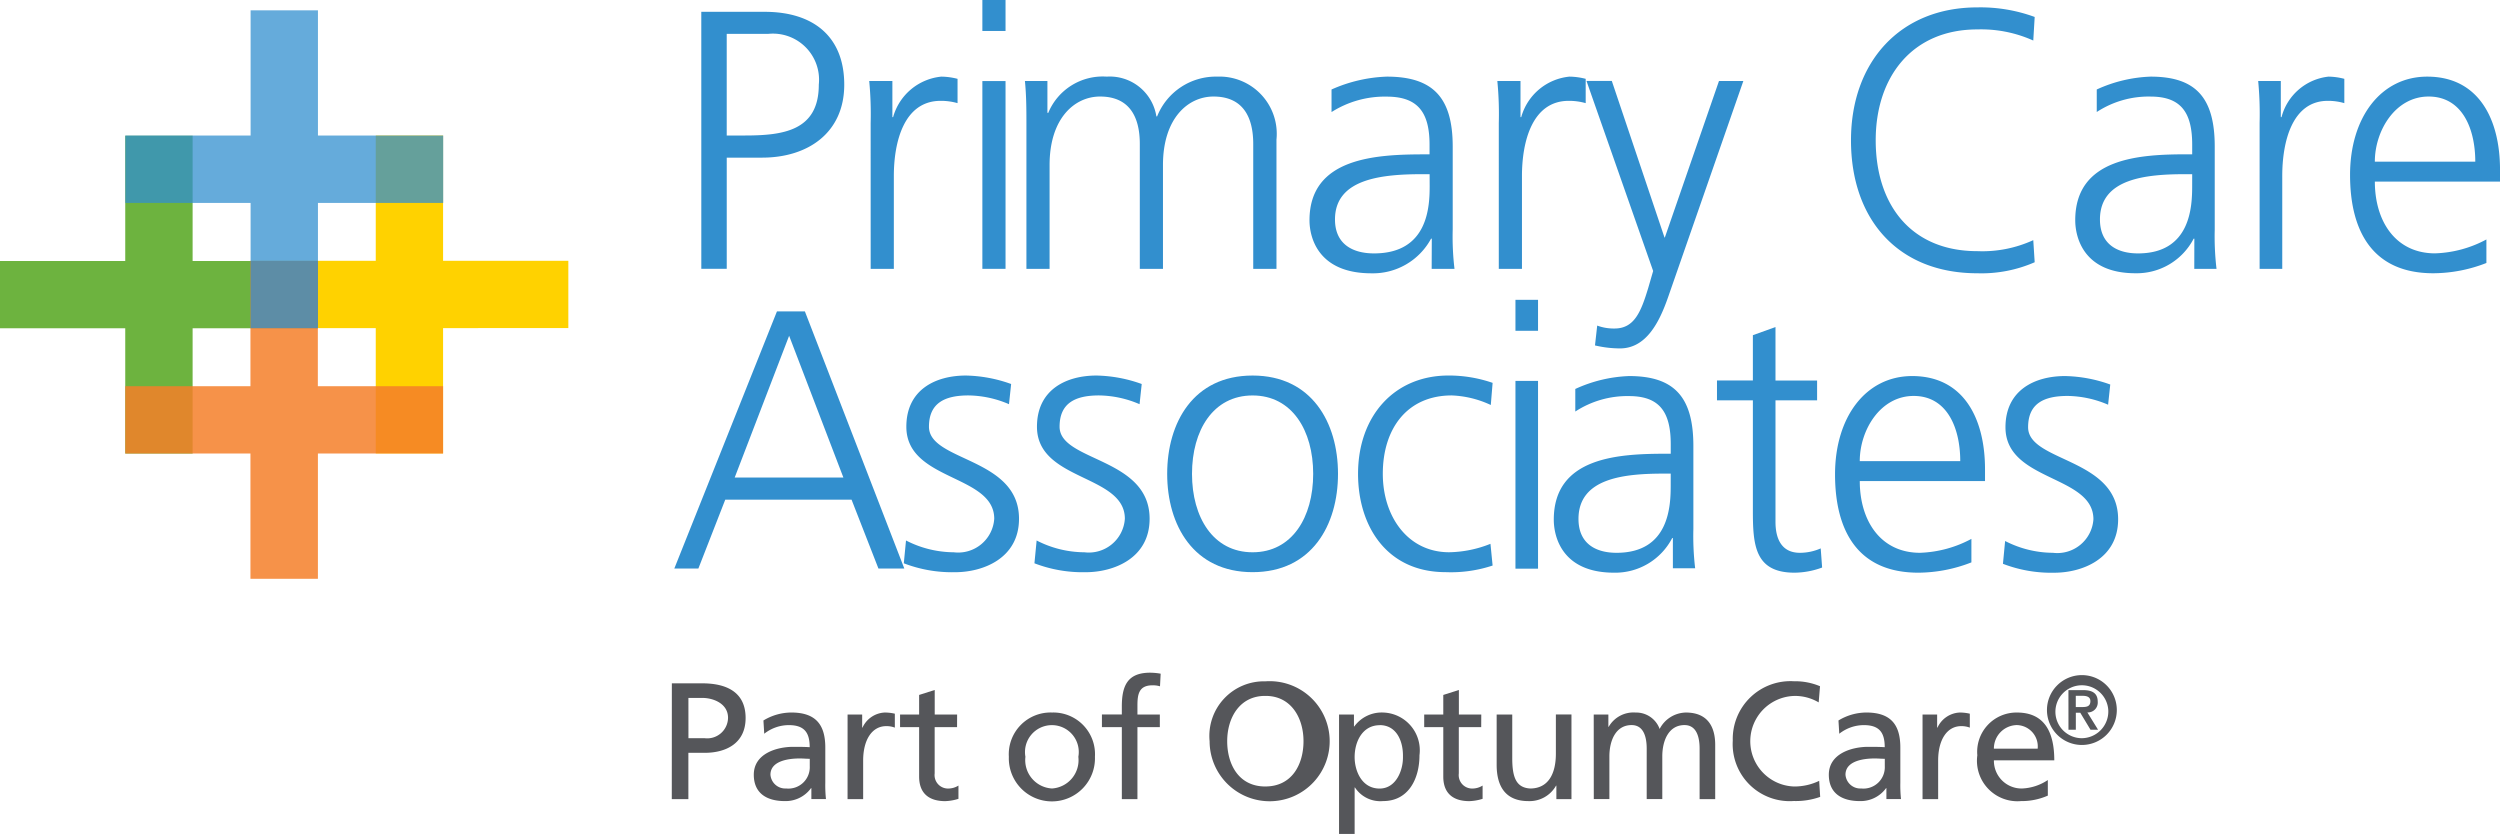 <svg xmlns="http://www.w3.org/2000/svg" width="140.291" height="46.798" viewBox="0 0 140.291 46.798">
  <defs>
    <style>
      .cls-1 {
        fill: #55565a;
      }

      .cls-2 {
        fill: #ffd200;
      }

      .cls-3 {
        fill: #6db33f;
      }

      .cls-4 {
        opacity: 0.85;
      }

      .cls-5 {
        fill: #f57f29;
      }

      .cls-6, .cls-7 {
        fill: #328fce;
      }

      .cls-6 {
        opacity: 0.75;
      }
    </style>
  </defs>
  <g id="PrimaryCareAssociates" transform="translate(-18 -5.951)">
    <g id="Group_124" data-name="Group 124" transform="translate(18 5.951)">
      <g id="Group_116" data-name="Group 116" transform="translate(37.702 37.75)">
        <path id="Path_119" data-name="Path 119" class="cls-1" d="M126.864,114.634h1.7c1.331,0,2.439.466,2.439,1.945,0,1.443-1.126,1.955-2.3,1.955h-.912v2.6h-.931Zm.931,3.081h.922a1.169,1.169,0,0,0,1.3-1.145c0-.819-.857-1.117-1.433-1.117h-.791Z" transform="translate(-126.864 -114.038)"/>
        <path id="Path_120" data-name="Path 120" class="cls-1" d="M140.146,119.62a3.027,3.027,0,0,1,1.564-.447c1.359,0,1.908.67,1.908,1.964V123.1a7.476,7.476,0,0,0,.037.931h-.819v-.614h-.019a1.762,1.762,0,0,1-1.471.726c-1.024,0-1.741-.447-1.741-1.48,0-1.192,1.3-1.564,2.206-1.564.344,0,.587,0,.931.019,0-.819-.3-1.238-1.173-1.238a2.231,2.231,0,0,0-1.378.484Zm2.6,2.15c-.186,0-.372-.019-.559-.019-.474,0-1.647.075-1.647.913a.836.836,0,0,0,.884.772,1.2,1.2,0,0,0,1.322-1.247Z" transform="translate(-135.007 -116.939)"/>
        <path id="Path_121" data-name="Path 121" class="cls-1" d="M154.181,119.285H155v.736h.018a1.444,1.444,0,0,1,1.238-.847,2.473,2.473,0,0,1,.577.065v.782a1.291,1.291,0,0,0-.484-.084c-.782,0-1.294.745-1.294,1.936v2.16h-.875Z" transform="translate(-144.32 -116.939)"/>
        <path id="Path_122" data-name="Path 122" class="cls-1" d="M165.534,117.751h-1.257v2.6a.753.753,0,0,0,.735.847,1.085,1.085,0,0,0,.6-.167v.744a2.735,2.735,0,0,1-.745.13c-.9,0-1.462-.428-1.462-1.377v-2.774h-1.07v-.708h1.07v-1.1l.875-.279v1.377h1.257Z" transform="translate(-149.529 -114.698)"/>
        <path id="Path_123" data-name="Path 123" class="cls-1" d="M181.672,119.173a2.341,2.341,0,0,1,2.411,2.485,2.417,2.417,0,1,1-4.831,0A2.344,2.344,0,0,1,181.672,119.173Zm0,4.263a1.592,1.592,0,0,0,1.48-1.778,1.509,1.509,0,1,0-2.97,0A1.593,1.593,0,0,0,181.672,123.436Z" transform="translate(-160.341 -116.939)"/>
        <path id="Path_124" data-name="Path 124" class="cls-1" d="M194.841,116.036h-1.117v-.708h1.117v-.437c0-1.155.3-1.909,1.592-1.909a3.555,3.555,0,0,1,.587.056l-.037.708a1.371,1.371,0,0,0-.419-.056c-.754,0-.847.484-.847,1.127v.512h1.257v.708h-1.257v4.04h-.875Z" transform="translate(-169.59 -112.983)"/>
        <path id="Path_125" data-name="Path 125" class="cls-1" d="M213.592,114.325a3.369,3.369,0,1,1-3.128,3.36A3.064,3.064,0,0,1,213.592,114.325Zm0,5.9c1.5,0,2.141-1.247,2.141-2.541,0-1.322-.708-2.551-2.141-2.541-1.434-.009-2.141,1.22-2.141,2.541C211.451,118.979,212.093,120.226,213.592,120.226Z" transform="translate(-180.287 -113.841)"/>
        <path id="Path_126" data-name="Path 126" class="cls-1" d="M230.584,119.285h.837v.67h.019a1.9,1.9,0,0,1,1.61-.782,2.122,2.122,0,0,1,2.048,2.4c0,1.3-.605,2.569-2.039,2.569a1.7,1.7,0,0,1-1.582-.763h-.018v2.606h-.875Zm2.28.6c-.949,0-1.405.9-1.405,1.787,0,.791.41,1.768,1.4,1.768.94,0,1.331-1.052,1.312-1.8C234.186,120.783,233.814,119.88,232.864,119.88Z" transform="translate(-193.144 -116.939)"/>
        <path id="Path_127" data-name="Path 127" class="cls-1" d="M247.018,117.751h-1.257v2.6a.753.753,0,0,0,.735.847,1.086,1.086,0,0,0,.6-.167v.744a2.741,2.741,0,0,1-.745.13c-.9,0-1.461-.428-1.461-1.377v-2.774h-1.071v-.708h1.071v-1.1l.875-.279v1.377h1.257Z" transform="translate(-201.6 -114.698)"/>
        <path id="Path_128" data-name="Path 128" class="cls-1" d="M259.286,124.229h-.847v-.754h-.019a1.706,1.706,0,0,1-1.554.866c-1.229,0-1.778-.763-1.778-2.038v-2.821h.875v2.458c0,1.107.242,1.647,1.005,1.694,1,0,1.443-.8,1.443-1.955v-2.2h.875Z" transform="translate(-208.803 -117.136)"/>
        <path id="Path_129" data-name="Path 129" class="cls-1" d="M270.178,119.285H271v.689h.019a1.6,1.6,0,0,1,1.508-.8,1.4,1.4,0,0,1,1.35.922,1.693,1.693,0,0,1,1.471-.922c1.21,0,1.647.782,1.647,1.815v3.044h-.875V121.2c0-.587-.14-1.322-.847-1.322-.893,0-1.247.875-1.247,1.759v2.392h-.875V121.2c0-.587-.139-1.322-.847-1.322-.894,0-1.247.875-1.247,1.759v2.392h-.875Z" transform="translate(-218.446 -116.939)"/>
        <path id="Path_130" data-name="Path 130" class="cls-1" d="M296.615,115.507a2.613,2.613,0,0,0-1.341-.363,2.542,2.542,0,0,0-.046,5.082,3.2,3.2,0,0,0,1.415-.317l.056.9a4.063,4.063,0,0,1-1.48.232,3.2,3.2,0,0,1-3.425-3.388,3.238,3.238,0,0,1,3.435-3.332,3.58,3.58,0,0,1,1.461.279Z" transform="translate(-232.259 -113.841)"/>
        <path id="Path_131" data-name="Path 131" class="cls-1" d="M307.268,119.62a3.026,3.026,0,0,1,1.564-.447c1.359,0,1.908.67,1.908,1.964V123.1a7.6,7.6,0,0,0,.037.931h-.819v-.614h-.019a1.761,1.761,0,0,1-1.471.726c-1.024,0-1.741-.447-1.741-1.48,0-1.192,1.3-1.564,2.206-1.564.344,0,.587,0,.931.019,0-.819-.3-1.238-1.173-1.238a2.232,2.232,0,0,0-1.378.484Zm2.6,2.15c-.187,0-.373-.019-.559-.019-.474,0-1.647.075-1.647.913a.836.836,0,0,0,.884.772,1.2,1.2,0,0,0,1.322-1.247Z" transform="translate(-241.802 -116.939)"/>
        <path id="Path_132" data-name="Path 132" class="cls-1" d="M321.3,119.285h.819v.736h.019a1.444,1.444,0,0,1,1.238-.847,2.47,2.47,0,0,1,.577.065v.782a1.29,1.29,0,0,0-.484-.084c-.782,0-1.293.745-1.293,1.936v2.16H321.3Z" transform="translate(-251.116 -116.939)"/>
        <path id="Path_133" data-name="Path 133" class="cls-1" d="M333.77,123.836a3.626,3.626,0,0,1-1.5.307,2.272,2.272,0,0,1-2.457-2.569,2.205,2.205,0,0,1,2.225-2.4c1.583,0,2.094,1.154,2.094,2.681h-3.388a1.553,1.553,0,0,0,1.564,1.582,2.8,2.8,0,0,0,1.461-.475ZM333.2,121.2a1.2,1.2,0,0,0-1.182-1.322,1.314,1.314,0,0,0-1.275,1.322Z" transform="translate(-256.555 -116.939)"/>
      </g>
      <g id="Group_120" data-name="Group 120" transform="translate(0 0.579)">
        <g id="Group_117" data-name="Group 117" transform="translate(14.056 7.028)">
          <path id="Path_134" data-name="Path 134" class="cls-2" d="M67.747,37.829v7.03H63.969v-7.03h-7.03V34.051h7.03V27.024h3.778v7.027h7.029v3.777Z" transform="translate(-56.939 -27.024)"/>
        </g>
        <g id="Group_118" data-name="Group 118" transform="translate(0 7.036)">
          <path id="Path_135" data-name="Path 135" class="cls-3" d="M25.028,34.078v-7.03h3.781v7.03h7.028v3.777H28.809v7.03H25.028v-7.03H18V34.078Z" transform="translate(-18 -27.048)"/>
        </g>
        <g id="Group_119" data-name="Group 119" class="cls-4" transform="translate(7.03 14.063)">
          <path id="Path_136" data-name="Path 136" class="cls-5" d="M48.286,57.322v7.031H44.5V57.322H37.476V53.546H44.5V46.515h3.782v7.031h7.028v3.776Z" transform="translate(-37.476 -46.515)"/>
        </g>
        <path id="Path_137" data-name="Path 137" class="cls-6" d="M48.293,18.365v7.028H44.514V18.365h-7.03V14.583h7.03V7.555h3.779v7.028h7.029v3.782Z" transform="translate(-30.451 -7.555)"/>
      </g>
      <path id="Path_138" data-name="Path 138" class="cls-7" d="M129.209,7.789h3.556c2.707,0,4.466,1.363,4.466,4.09,0,2.688-2.027,4.093-4.609,4.093h-1.985v6.239h-1.427Zm1.427,6.941h.993c2.148,0,4.174-.246,4.174-2.851a2.589,2.589,0,0,0-2.852-2.851h-2.315Z" transform="translate(-89.855 -7.126)"/>
      <path id="Path_139" data-name="Path 139" class="cls-7" d="M155.858,20.465a19.285,19.285,0,0,0-.081-2.356h1.3v2.026h.041a3.126,3.126,0,0,1,2.707-2.272,3.82,3.82,0,0,1,.909.124v1.364a3.4,3.4,0,0,0-.948-.129c-2.068,0-2.627,2.317-2.627,4.219V28.65h-1.3Z" transform="translate(-107 -13.563)"/>
      <path id="Path_140" data-name="Path 140" class="cls-7" d="M173.634,21.037h1.3V10.5h-1.3Zm0-13.348h1.3V5.951h-1.3Z" transform="translate(-118.507 -5.951)"/>
      <g id="Group_121" data-name="Group 121" transform="translate(57.513 0.415)">
        <path id="Path_141" data-name="Path 141" class="cls-7" d="M197.492,28.65V21.643c0-1.489-.558-2.663-2.231-2.663-1.427,0-2.834,1.219-2.834,3.841V28.65h-1.3V21.643c0-1.489-.557-2.663-2.231-2.663-1.427,0-2.832,1.219-2.832,3.841V28.65h-1.3V20.591c0-.809,0-1.633-.084-2.482h1.262v1.777l.042.022a3.309,3.309,0,0,1,3.287-2.045,2.649,2.649,0,0,1,2.786,2.23h.042a3.547,3.547,0,0,1,3.368-2.23,3.213,3.213,0,0,1,3.329,3.533V28.65Z" transform="translate(-184.678 -13.978)"/>
        <path id="Path_142" data-name="Path 142" class="cls-7" d="M235.791,26.958h-.042A3.706,3.706,0,0,1,232.4,28.9c-3,0-3.472-2.026-3.472-2.975,0-3.534,3.76-3.7,6.488-3.7h.249v-.54c0-1.8-.641-2.7-2.4-2.7a5.569,5.569,0,0,0-3.1.867V18.585a8.276,8.276,0,0,1,3.1-.722c2.6,0,3.7,1.178,3.7,3.925v4.65a15.21,15.21,0,0,0,.1,2.212h-1.281Zm-.122-3.621H235.3c-2.252,0-4.941.227-4.941,2.541,0,1.388.993,1.905,2.191,1.905,3.059,0,3.122-2.669,3.122-3.8Z" transform="translate(-212.957 -13.978)"/>
        <path id="Path_143" data-name="Path 143" class="cls-7" d="M258.206,20.465a19.032,19.032,0,0,0-.082-2.356h1.3v2.026h.041a3.125,3.125,0,0,1,2.707-2.272,3.853,3.853,0,0,1,.91.124v1.364a3.415,3.415,0,0,0-.952-.129c-2.064,0-2.624,2.317-2.624,4.219V28.65h-1.3Z" transform="translate(-231.612 -13.978)"/>
        <path id="Path_144" data-name="Path 144" class="cls-7" d="M276.357,27.327h.019l3.038-8.782h1.367l-4.217,12.114c-.5,1.443-1.241,2.892-2.708,2.892a6.187,6.187,0,0,1-1.4-.168l.124-1.113a2.688,2.688,0,0,0,.971.164c1.115,0,1.487-.931,1.9-2.3l.269-.928-3.741-10.665H273.4Z" transform="translate(-240.464 -14.414)"/>
        <path id="Path_145" data-name="Path 145" class="cls-7" d="M323.334,8.96a7.127,7.127,0,0,0-3.142-.624c-3.642,0-5.7,2.649-5.7,6.222,0,3.639,2,6.221,5.7,6.221a6.849,6.849,0,0,0,3.142-.618l.079,1.24a7.446,7.446,0,0,1-3.221.619c-4.429,0-7.087-3-7.087-7.462,0-4.379,2.74-7.458,7.087-7.458a8.821,8.821,0,0,1,3.221.537Z" transform="translate(-266.747 -7.1)"/>
        <path id="Path_146" data-name="Path 146" class="cls-7" d="M354.652,26.958h-.04a3.6,3.6,0,0,1-3.262,1.939c-2.922,0-3.382-2.026-3.382-2.975,0-3.534,3.664-3.7,6.319-3.7h.244v-.54c0-1.8-.624-2.7-2.335-2.7a5.315,5.315,0,0,0-3.021.867V18.585a7.885,7.885,0,0,1,3.021-.722c2.537,0,3.6,1.178,3.6,3.925v4.65a15.43,15.43,0,0,0,.1,2.212h-1.248Zm-.121-3.621h-.364c-2.194,0-4.812.227-4.812,2.541,0,1.388.966,1.905,2.136,1.905,2.977,0,3.039-2.669,3.039-3.8Z" transform="translate(-289.026 -13.978)"/>
        <path id="Path_147" data-name="Path 147" class="cls-7" d="M376.485,20.465a19.536,19.536,0,0,0-.08-2.356h1.27v2.026h.04a3.069,3.069,0,0,1,2.638-2.272,3.653,3.653,0,0,1,.886.124v1.364a3.236,3.236,0,0,0-.926-.129c-2.014,0-2.557,2.317-2.557,4.219V28.65h-1.27Z" transform="translate(-307.197 -13.978)"/>
        <path id="Path_148" data-name="Path 148" class="cls-7" d="M398.34,28.32a8.221,8.221,0,0,1-2.982.577c-3.4,0-4.669-2.353-4.669-5.517,0-3.226,1.732-5.517,4.328-5.517,2.9,0,4.087,2.4,4.087,5.226v.663h-7.024c0,2.233,1.166,4.028,3.383,4.028A6.487,6.487,0,0,0,398.34,27Zm-.624-5.684c0-1.841-.725-3.656-2.619-3.656-1.871,0-3.018,1.919-3.018,3.656Z" transform="translate(-316.325 -13.978)"/>
      </g>
      <path id="Path_149" data-name="Path 149" class="cls-7" d="M130.771,55.69h1.569l5.579,14.428h-1.452l-1.508-3.863H127.87l-1.508,3.863h-1.35Zm.684,1.366L128.4,65.012h6.1Z" transform="translate(-87.172 -38.214)"/>
      <g id="Group_122" data-name="Group 122" transform="translate(50.72 21.074)">
        <path id="Path_150" data-name="Path 150" class="cls-7" d="M162.109,75.032a5.919,5.919,0,0,0,2.677.662,2.028,2.028,0,0,0,2.274-1.881c0-2.5-4.932-2.106-4.932-5.164,0-2.09,1.65-2.873,3.343-2.873a7.884,7.884,0,0,1,2.537.475l-.12,1.133a5.9,5.9,0,0,0-2.275-.492c-1.31,0-2.216.411-2.216,1.756,0,1.962,5.053,1.712,5.053,5.164,0,2.233-2.033,3-3.584,3a7.547,7.547,0,0,1-2.881-.5Z" transform="translate(-161.987 -65.776)"/>
        <path id="Path_151" data-name="Path 151" class="cls-7" d="M182.414,75.032a5.909,5.909,0,0,0,2.677.662,2.028,2.028,0,0,0,2.274-1.881c0-2.5-4.932-2.106-4.932-5.164,0-2.09,1.651-2.873,3.34-2.873a7.883,7.883,0,0,1,2.538.475l-.121,1.133a5.9,5.9,0,0,0-2.274-.492c-1.31,0-2.214.411-2.214,1.756,0,1.962,5.052,1.712,5.052,5.164,0,2.233-2.032,3-3.584,3a7.541,7.541,0,0,1-2.879-.5Z" transform="translate(-174.962 -65.776)"/>
        <path id="Path_152" data-name="Path 152" class="cls-7" d="M207.721,65.776c3.32,0,4.793,2.643,4.793,5.517s-1.472,5.517-4.793,5.517-4.793-2.644-4.793-5.517,1.469-5.517,4.793-5.517m0,9.918c2.216,0,3.4-1.964,3.4-4.4s-1.185-4.4-3.4-4.4-3.4,1.96-3.4,4.4,1.189,4.4,3.4,4.4" transform="translate(-188.15 -65.776)"/>
        <path id="Path_153" data-name="Path 153" class="cls-7" d="M240.048,67.429a5.656,5.656,0,0,0-2.193-.537c-2.479,0-3.867,1.838-3.867,4.4,0,2.4,1.409,4.4,3.724,4.4a6.466,6.466,0,0,0,2.317-.473l.121,1.219a7.4,7.4,0,0,1-2.638.371c-3.3,0-4.913-2.582-4.913-5.517,0-3.245,2.034-5.517,5.074-5.517a7.512,7.512,0,0,1,2.477.412Z" transform="translate(-207.11 -65.776)"/>
      </g>
      <path id="Path_154" data-name="Path 154" class="cls-7" d="M259.355,55.6h-1.267V53.862h1.267Zm-1.267,2.812h1.267V68.949h-1.267Z" transform="translate(-173.046 -37.037)"/>
      <g id="Group_123" data-name="Group 123" transform="translate(87.192 18.353)">
        <path id="Path_155" data-name="Path 155" class="cls-7" d="M273.583,74.868h-.039a3.6,3.6,0,0,1-3.262,1.942c-2.921,0-3.382-2.024-3.382-2.975,0-3.533,3.664-3.7,6.323-3.7h.24V69.6c0-1.8-.624-2.7-2.336-2.7a5.343,5.343,0,0,0-3.02.867V66.5a7.884,7.884,0,0,1,3.02-.724c2.538,0,3.606,1.178,3.606,3.922V74.35a15.451,15.451,0,0,0,.1,2.213h-1.25Zm-.121-3.618H273.1c-2.2,0-4.814.228-4.814,2.544,0,1.385.968,1.9,2.135,1.9,2.982,0,3.04-2.666,3.04-3.8Z" transform="translate(-266.899 -63.026)"/>
        <path id="Path_156" data-name="Path 156" class="cls-7" d="M297.892,62.269h-2.335v6.82c0,.952.343,1.736,1.369,1.736a2.891,2.891,0,0,0,1.169-.247l.079,1.074a4.558,4.558,0,0,1-1.55.289c-2.255,0-2.336-1.593-2.336-3.514V62.269h-2.014V61.153h2.014v-2.54l1.269-.456v3h2.335Z" transform="translate(-283.115 -58.157)"/>
        <path id="Path_157" data-name="Path 157" class="cls-7" d="M318.279,76.232a8.257,8.257,0,0,1-2.98.578c-3.4,0-4.672-2.357-4.672-5.517,0-3.223,1.73-5.517,4.328-5.517,2.9,0,4.088,2.4,4.088,5.225v.667h-7.028c0,2.23,1.169,4.026,3.382,4.026a6.545,6.545,0,0,0,2.882-.781Zm-.626-5.683c0-1.838-.723-3.657-2.614-3.657-1.874,0-3.025,1.922-3.025,3.657Z" transform="translate(-294.843 -63.026)"/>
        <path id="Path_158" data-name="Path 158" class="cls-7" d="M336.849,75.032a5.915,5.915,0,0,0,2.68.662,2.03,2.03,0,0,0,2.275-1.881c0-2.5-4.935-2.106-4.935-5.164,0-2.09,1.651-2.873,3.343-2.873a7.888,7.888,0,0,1,2.537.475l-.121,1.133a5.907,5.907,0,0,0-2.274-.492c-1.312,0-2.215.411-2.215,1.756,0,1.962,5.052,1.712,5.052,5.164,0,2.233-2.034,3-3.584,3a7.537,7.537,0,0,1-2.88-.5Z" transform="translate(-311.521 -63.026)"/>
      </g>
    </g>
    <path id="Path_159" data-name="Path 159" class="cls-1" d="M343.569,115.319a1.96,1.96,0,1,1,1.959,1.96A1.961,1.961,0,0,1,343.569,115.319Zm3.441,0a1.485,1.485,0,1,0-1.482,1.58A1.5,1.5,0,0,0,347.01,115.319Zm-2.236-1.118h.825c.532,0,.819.185.819.652a.554.554,0,0,1-.581.6l.6.972h-.424l-.575-.955h-.249v.955h-.413Zm.413.95h.363c.244,0,.456-.033.456-.331,0-.26-.239-.3-.451-.3h-.369Z" transform="translate(-210.701 -69.523)"/>
  </g>
</svg>

